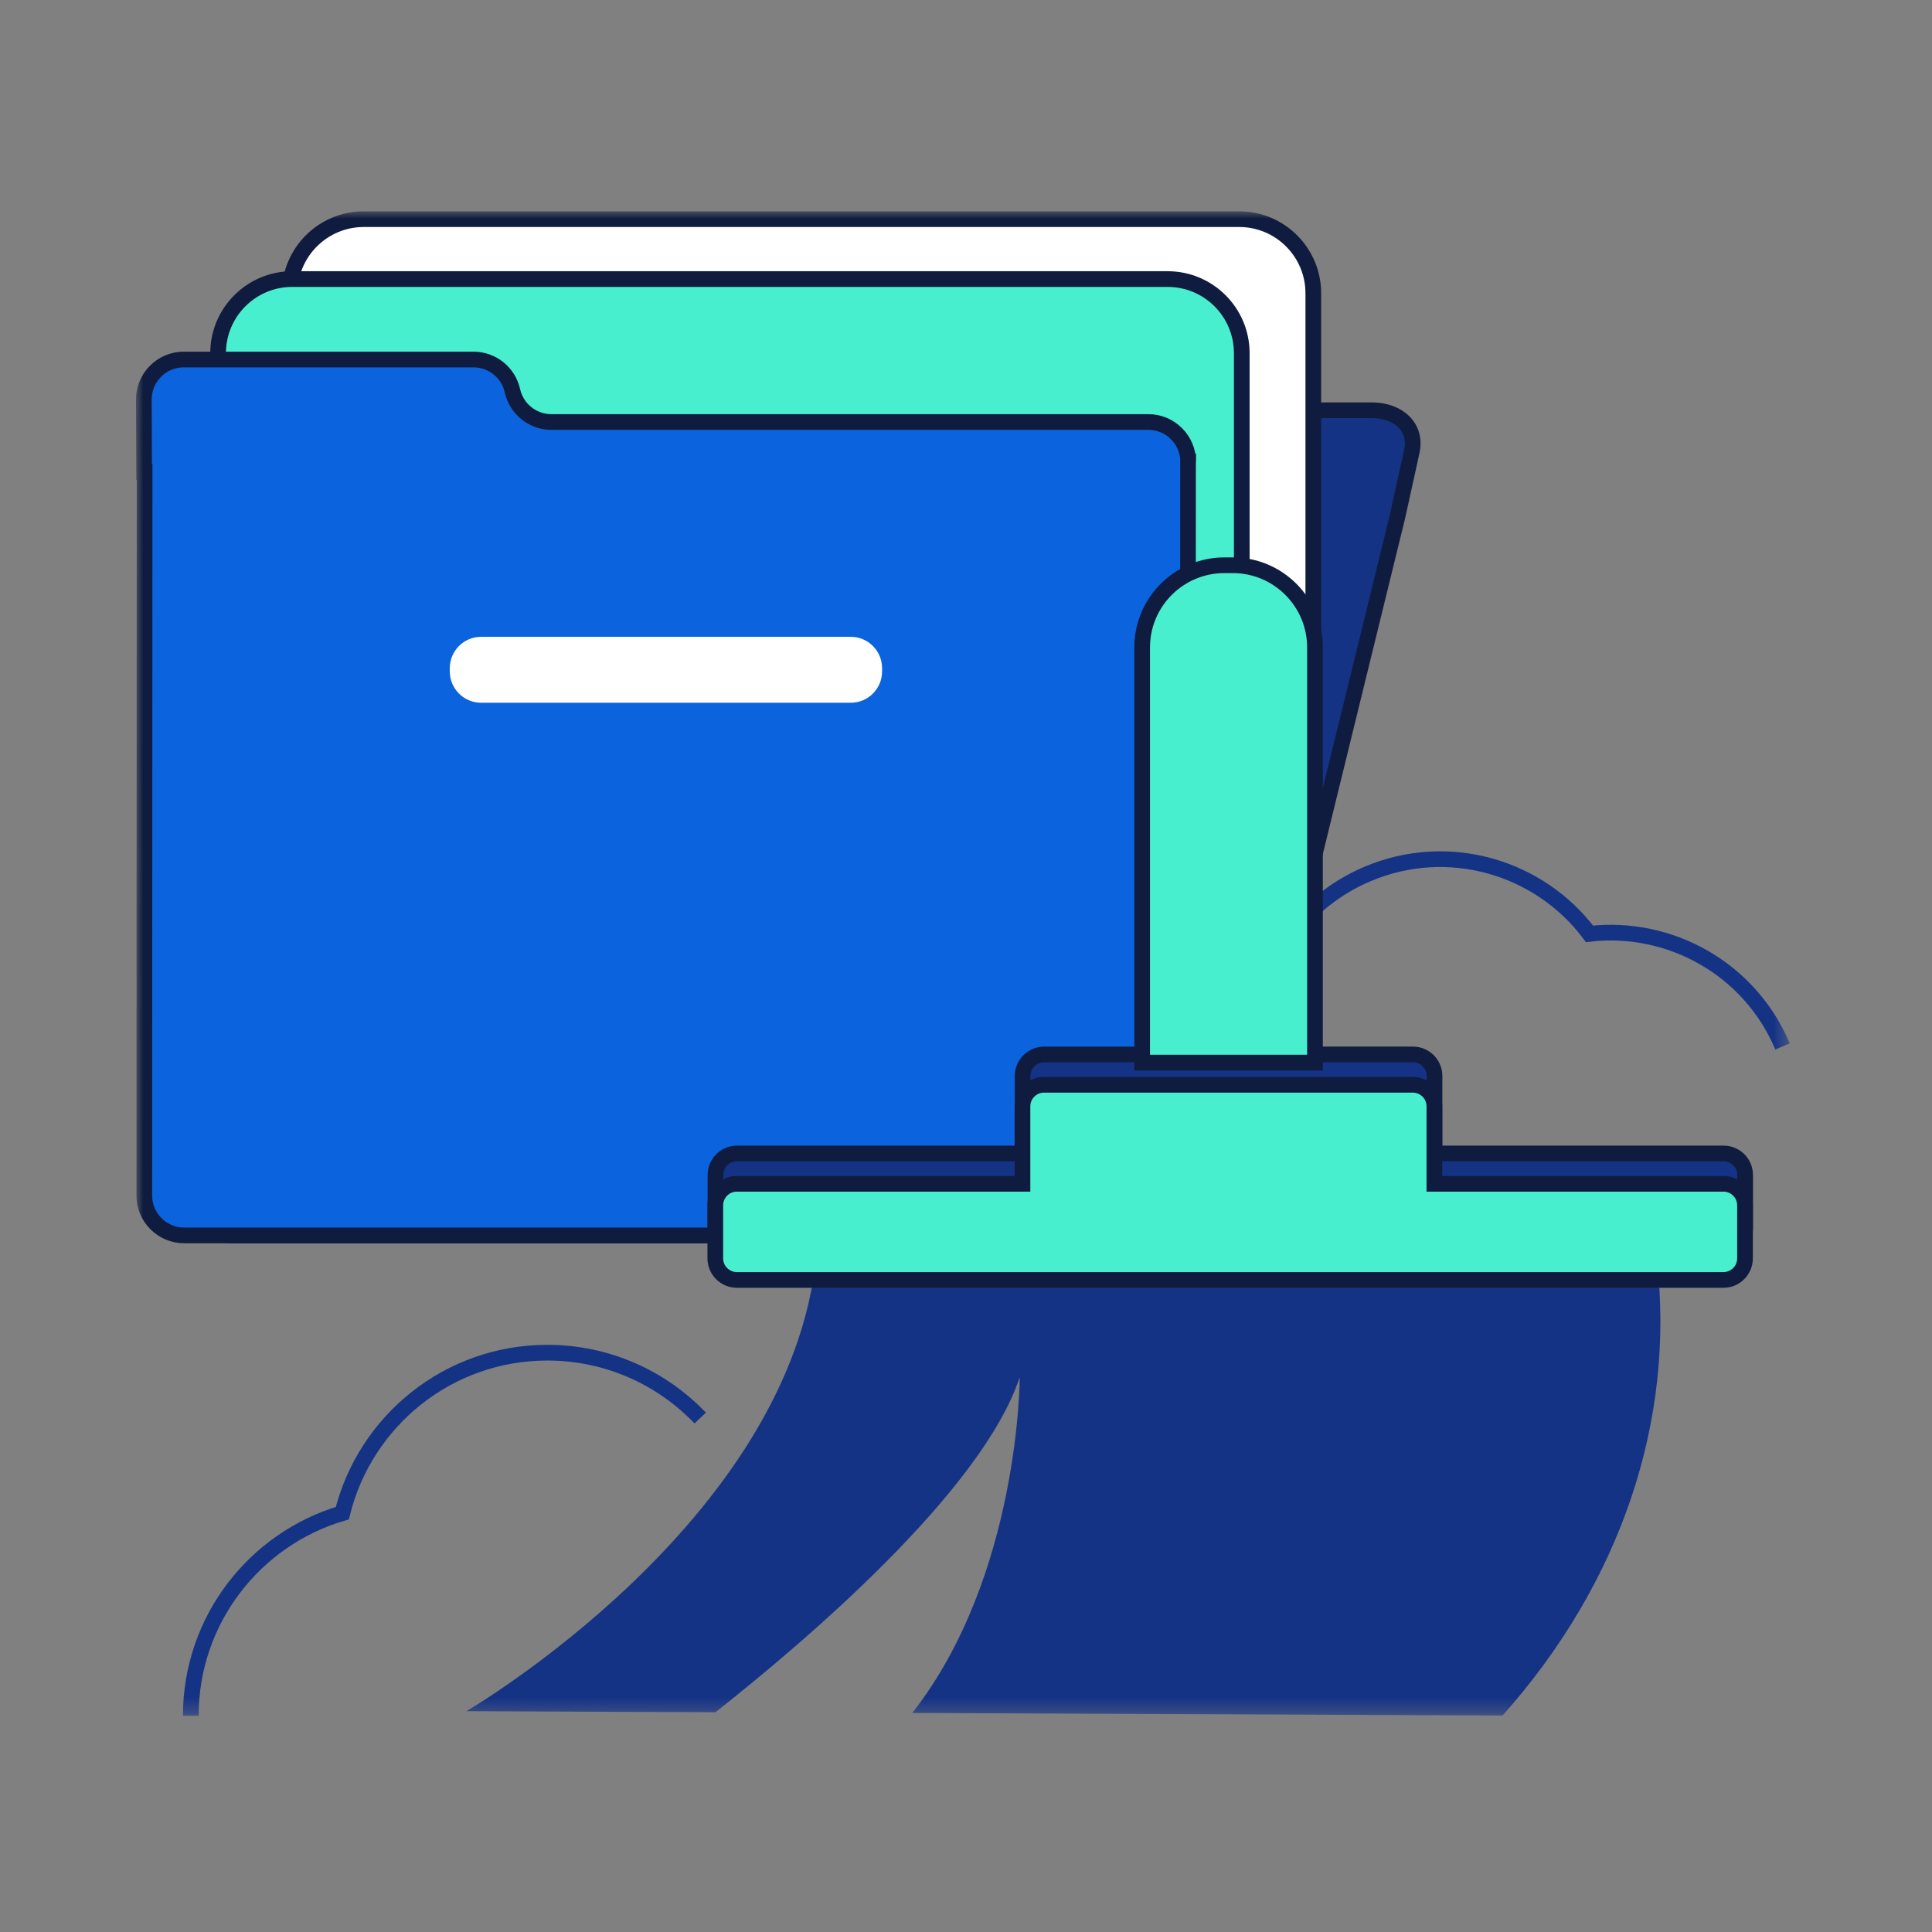 <svg width="128" height="128" viewBox="0 0 128 128" fill="none" xmlns="http://www.w3.org/2000/svg">
<rect x="0" y="0" width="128" height="128" fill="#808080" stroke="none"/>
<rect width="128" height="128" />
<mask id="mask0_567_69882" style="mask-type:luminance" maskUnits="userSpaceOnUse" x="9" y="14" width="110" height="100">
<path d="M118.59 14H9V113.67H118.59V14Z" fill="white"/>
</mask>
<g mask="url(#mask0_567_69882)">
<path d="M83.87 64.91C85.02 61.86 87.37 59.27 90.61 57.9C95.95 55.64 101.98 57.43 105.31 61.87C110.62 61.26 115.91 64.16 118.1 69.33" stroke="#153385" stroke-width="1.04" stroke-miterlimit="10"/>
<path d="M92.58 34.249L81.41 79.809C81.12 81.01 80.05 81.85 78.81 81.85H15.31C13.56 81.85 12.28 80.2 12.72 78.499L25.23 30.559H25.2L25.18 25.66C25.18 24.18 26.37 22.98 27.85 22.98H46.97C48.23 22.98 49.31 23.849 49.58 25.079C49.85 26.299 50.94 27.18 52.19 27.18H90.89C92.62 27.18 93.93 28.299 93.52 29.98L92.58 34.249Z" fill="#153385" stroke="#101C3F" stroke-width="1.04" stroke-miterlimit="10"/>
<path d="M82.1 14.52H24.1C21.39 14.52 19.19 16.72 19.19 19.43V64.95C19.19 67.659 21.39 69.859 24.1 69.859H82.1C84.81 69.859 87.01 67.659 87.01 64.95V19.43C87.01 16.72 84.81 14.52 82.1 14.52Z" fill="white" stroke="#101C3F" stroke-width="1.04" stroke-miterlimit="10"/>
<path d="M77.36 18.489H19.36C16.65 18.489 14.45 20.689 14.45 23.399V68.919C14.45 71.629 16.65 73.829 19.36 73.829H77.36C80.07 73.829 82.27 71.629 82.27 68.919V23.399C82.27 20.689 80.07 18.489 77.36 18.489Z" fill="#48EFCF" stroke="#101C3F" stroke-width="1.04" stroke-miterlimit="10"/>
<path d="M78.71 30.579L78.69 79.209C78.69 80.669 77.5 81.849 76.05 81.849H12.2C10.74 81.849 9.56 80.659 9.56 79.209L9.58 31.289H9.55L9.53 26.469C9.53 25.009 10.71 23.819 12.17 23.819H31.37C32.61 23.819 33.68 24.679 33.95 25.889C34.22 27.099 35.29 27.959 36.53 27.959H76.08C77.54 27.959 78.72 29.149 78.72 30.599V30.579H78.71Z" fill="#0B64DD" stroke="#101C3F" stroke-width="1.04" stroke-miterlimit="10"/>
<path d="M109.77 83.37L54.09 83.14C52.42 100.83 30.9 113.37 30.9 113.37L47.4 113.44C53.17 108.89 65.04 98.85 67.56 91.24C67.56 91.24 67.56 104.41 60.44 113.49L99.55 113.66C107.4 104.84 111.02 94.1 109.76 83.36L109.77 83.37Z" fill="#153385"/>
<path d="M114.19 76.419H94.9C94.99 76.239 95.04 76.039 95.04 75.819V71.289C95.04 70.499 94.4 69.859 93.61 69.859H69.18C68.39 69.859 67.75 70.499 67.75 71.289V75.819C67.75 76.029 67.8 76.239 67.89 76.419H48.83C48.04 76.419 47.4 77.059 47.4 77.849V81.359C47.4 82.149 48.04 82.789 48.83 82.789H114.19C114.98 82.789 115.62 82.149 115.62 81.359V77.849C115.62 77.059 114.98 76.419 114.19 76.419Z" fill="#153385" stroke="#101C3F" stroke-width="1.04" stroke-miterlimit="10"/>
<path d="M114.191 78.429H95.031V73.299C95.031 72.509 94.391 71.869 93.601 71.869H69.171C68.381 71.869 67.741 72.509 67.741 73.299V78.429H48.821C48.031 78.429 47.391 79.069 47.391 79.859V83.369C47.391 84.159 48.031 84.799 48.821 84.799H114.181C114.971 84.799 115.611 84.159 115.611 83.369V79.859C115.611 79.069 114.971 78.429 114.181 78.429H114.191Z" fill="#48EFCF" stroke="#101C3F" stroke-width="1.04" stroke-miterlimit="10"/>
<path d="M81.12 37.449H81.67C84.68 37.449 87.12 39.889 87.12 42.899V70.399H75.67V42.899C75.67 39.889 78.11 37.449 81.12 37.449Z" fill="#48EFCF" stroke="#101C3F" stroke-width="1.04" stroke-miterlimit="10"/>
<path d="M56.36 42.19H31.88C30.73 42.19 29.8 43.12 29.8 44.27V44.48C29.8 45.63 30.73 46.559 31.88 46.559H56.36C57.51 46.559 58.44 45.63 58.44 44.48V44.27C58.44 43.12 57.51 42.19 56.36 42.19Z" fill="white"/>
<path d="M46.391 93.949C43.841 91.279 40.241 89.619 36.261 89.619C29.691 89.619 24.191 94.149 22.681 100.249C16.881 101.959 12.641 107.319 12.641 113.679" stroke="#153385" stroke-width="1.04" stroke-miterlimit="10"/>
</g>
</svg>
